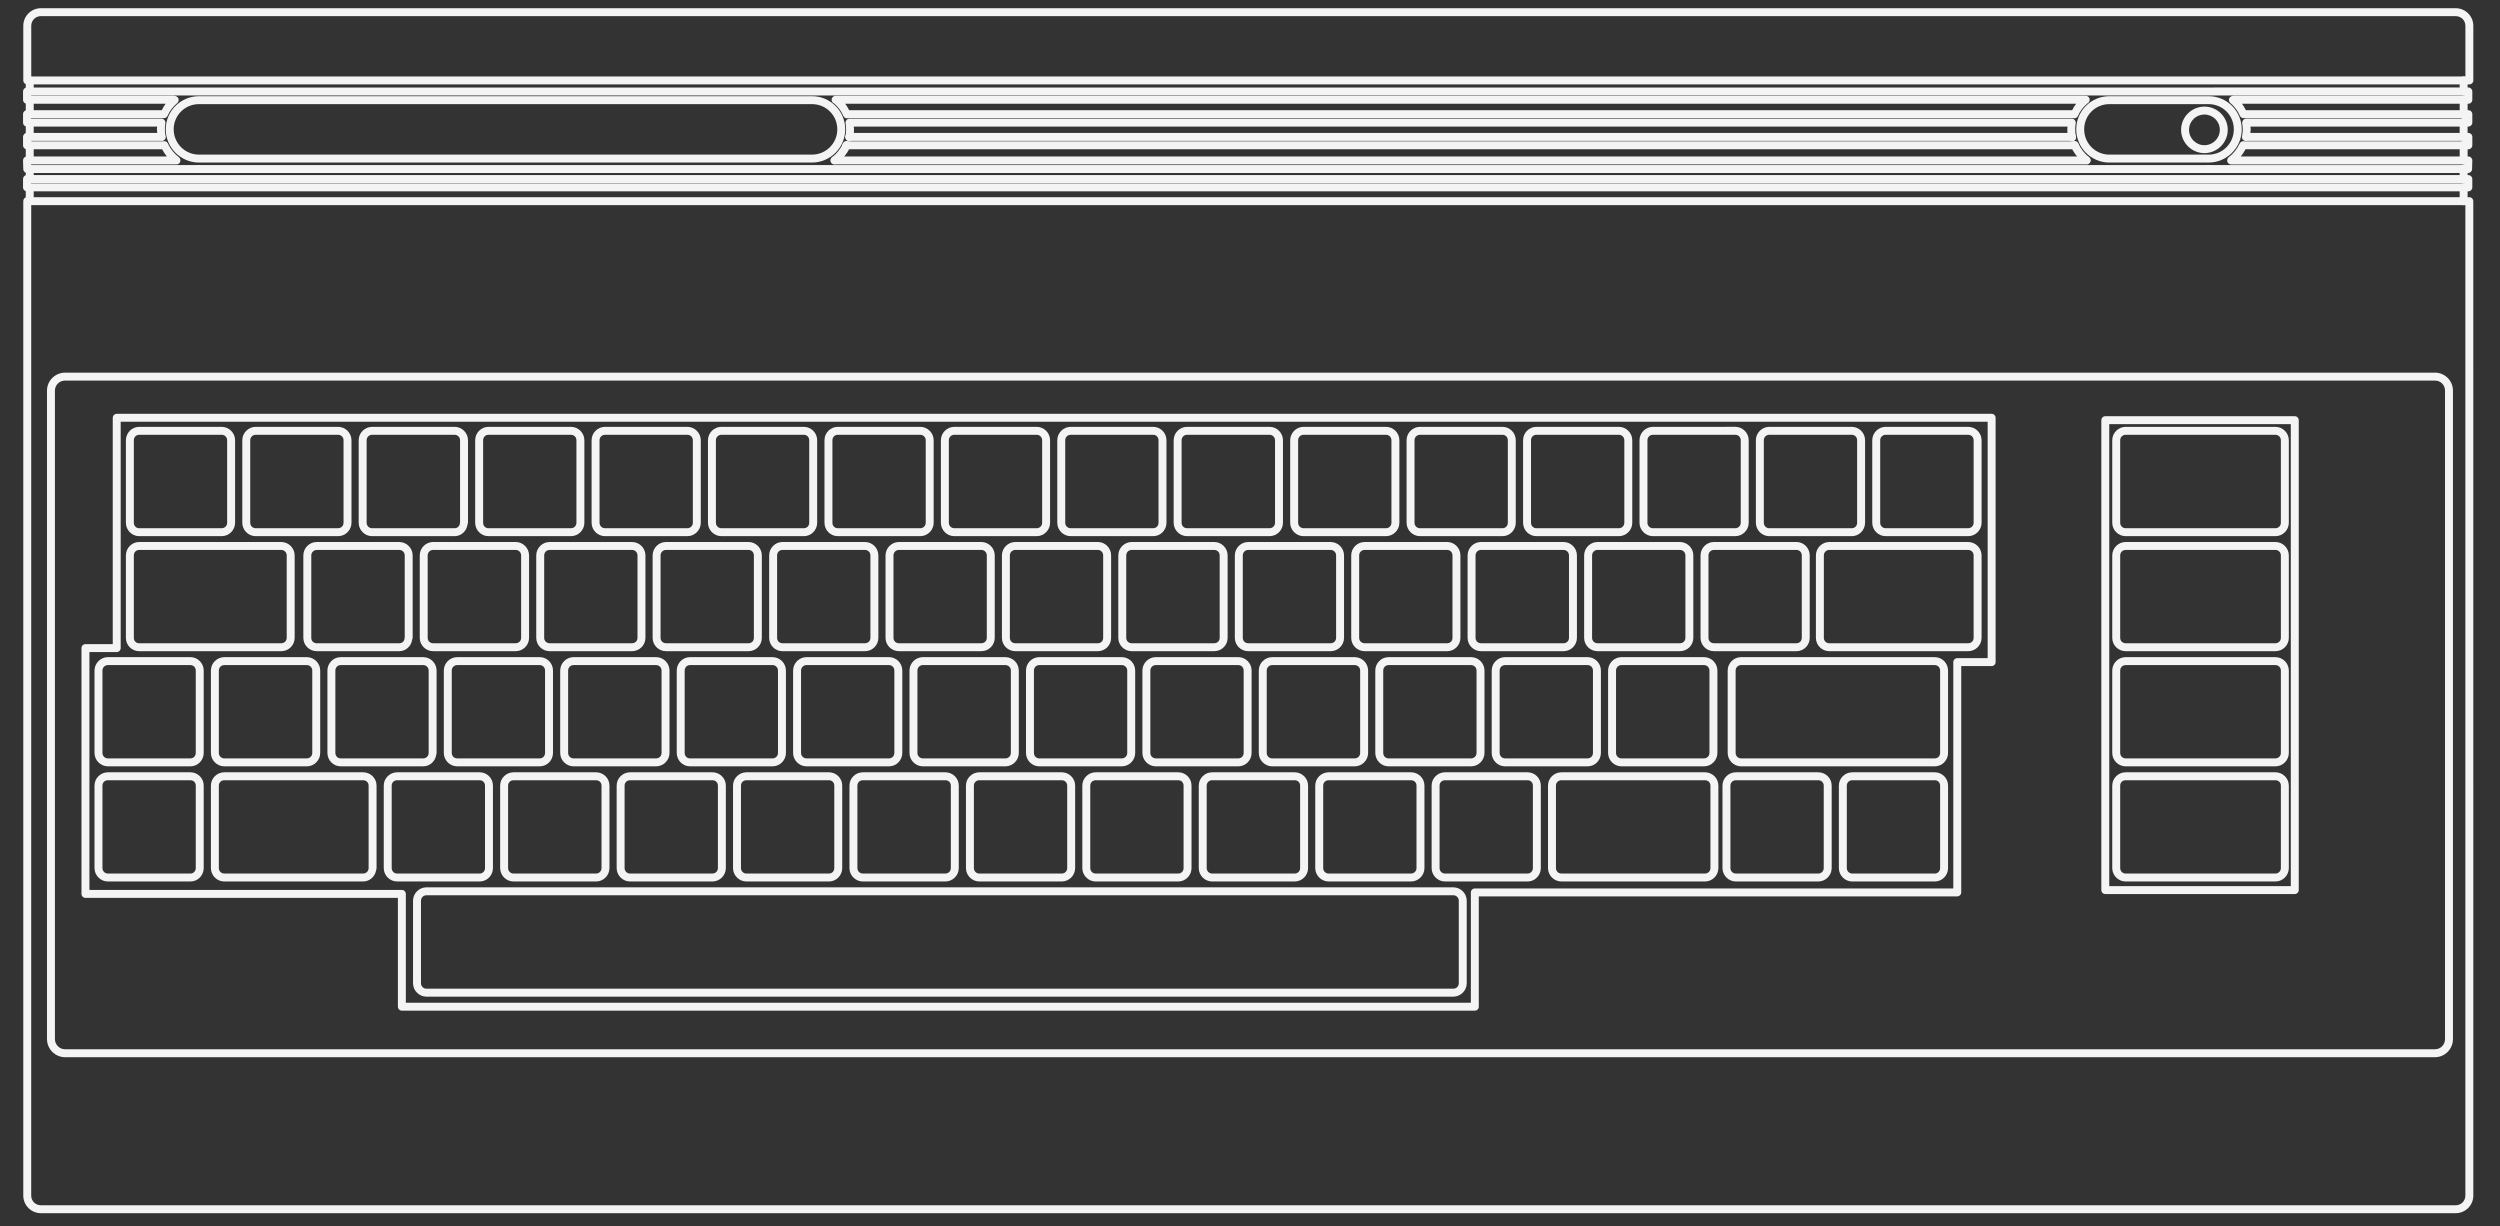 <?xml version="1.0" encoding="UTF-8" standalone="no"?>
<!-- Generator: Adobe Illustrator 13.0.0, SVG Export Plug-In . SVG Version: 6.00 Build 14948)  -->

<svg
   version="1.2"
   id="Layer_3"
   x="0px"
   y="0px"
   width="530"
   height="260"
   viewBox="0 0 530 260"
   xml:space="preserve"
   sodipodi:docname="c64.svg"
   inkscape:version="1.2.2 (732a01da63, 2022-12-09)"
   xmlns:inkscape="http://www.inkscape.org/namespaces/inkscape"
   xmlns:sodipodi="http://sodipodi.sourceforge.net/DTD/sodipodi-0.dtd"
   xmlns="http://www.w3.org/2000/svg"
   xmlns:svg="http://www.w3.org/2000/svg"
   xmlns:rdf="http://www.w3.org/1999/02/22-rdf-syntax-ns#"
   xmlns:cc="http://creativecommons.org/ns#"
   xmlns:dc="http://purl.org/dc/elements/1.1/"
   xmlns:ns="&amp;ns_sfw;"><rect x="0" y="0" width="530" height="260" fill="#333333" stroke="none"/><defs
   id="defs106" /><sodipodi:namedview
   id="namedview104"
   pagecolor="#000000"
   bordercolor="#111111"
   borderopacity="1"
   inkscape:showpageshadow="0"
   inkscape:pageopacity="0"
   inkscape:pagecheckerboard="1"
   inkscape:deskcolor="#d1d1d1"
   showgrid="false"
   inkscape:zoom="2.0445042"
   inkscape:cx="299.58363"
   inkscape:cy="175.10357"
   inkscape:window-width="1920"
   inkscape:window-height="1009"
   inkscape:window-x="-8"
   inkscape:window-y="-8"
   inkscape:window-maximized="1"
   inkscape:current-layer="Layer_3" />
<path
   fill="#f4f4f4"
   d="M 42.188,19.341"
   id="path3" />
<path
   id="path5"
   fill="#f4f4f4"
   d="m 179.423,29.913 c -0.312,0.022 -0.585,0.214 -0.71,0.5 -0.508,1.122 -1.285,2.126 -2.263,2.894 -0.365,0.289 -0.426,0.818 -0.137,1.183 0.289,0.364 0.818,0.426 1.183,0.137 0.002,-0.001 0.005,-0.003 0.006,-0.005 1.185,-0.928 2.138,-2.119 2.762,-3.499 0.206,-0.417 0.035,-0.921 -0.382,-1.127 -0.143,-0.071 -0.301,-0.1 -0.459,-0.083 z" />
<path
   id="path7"
   fill="#f4f4f4"
   d="m 42.186,20.389 c -3.877,0 -7.049,3.146 -7.049,7.023 0,3.877 3.172,7.05 7.049,7.05 h 129.955 c 3.878,0 7.05,-3.172 7.05,-7.05 0,-3.878 -3.171,-7.023 -7.05,-7.023 z m 0,1.684 h 129.955 c 2.968,0 5.367,2.372 5.367,5.34 0,2.968 -2.398,5.367 -5.367,5.367 H 42.186 c -2.968,0 -5.367,-2.399 -5.367,-5.367 0,-2.969 2.399,-5.34 5.367,-5.34 z" />
<path
   id="polyline9"
   fill="#f4f4f4"
   d="m 179.347,29.965 c -0.465,0.041 -0.809,0.451 -0.768,0.917 0.042,0.466 0.452,0.809 0.917,0.768 0.003,0 0.006,0 0.009,-10e-4 h 48.244 73.498 138.575 c 0.464,0.006 0.847,-0.365 0.854,-0.83 0.006,-0.464 -0.366,-0.847 -0.831,-0.854 -0.007,0 -0.015,0 -0.022,0 H 301.247 227.749 179.505 c -0.052,-0.005 -0.106,-0.005 -0.158,0 z" />
<path
   id="polyline11"
   fill="#f4f4f4"
   d="m 180.004,28.176 c -0.465,0.021 -0.826,0.415 -0.805,0.879 0.021,0.464 0.414,0.825 0.88,0.804 0.001,0 0.002,0 0.003,0 h 47.666 73.498 138.003 c 0.464,0.007 0.846,-0.365 0.854,-0.83 0.006,-0.464 -0.366,-0.847 -0.83,-0.854 -0.009,0 -0.016,0 -0.023,0 H 301.246 227.748 180.082 c -0.026,-0.001 -0.052,-0.001 -0.078,10e-4 z" />
<path
   id="polygon13"
   fill="#f4f4f4"
   d="m 5.542,37.121 c -0.393,0.088 -0.667,0.44 -0.658,0.841 v 1.763 c 0,0.465 0.376,0.842 0.842,0.842 h 222.021 145.232 150.31 c 0.465,0 0.842,-0.377 0.842,-0.842 v -1.763 c 0,-0.465 -0.377,-0.841 -0.842,-0.841 H 372.979 227.747 5.726 c -0.061,-0.007 -0.123,-0.007 -0.184,0 z m 1.026,1.684 h 221.179 145.232 149.468 v 0.079 H 372.979 227.747 6.568 Z" />
<path
   fill="#f4f4f4"
   d="M 468.223,19.341"
   id="path10" />
<path
   id="polyline17"
   fill="#f4f4f4"
   d="m 42.107,34.989 c -0.465,0.021 -0.825,0.415 -0.804,0.88 0.021,0.465 0.415,0.825 0.879,0.804 10e-4,0 0.002,0 0.003,0 H 172.14 c 0.009,0 0.018,0 0.026,0 h 0.5 0.026 55.058 73.498 145.394 0.026 0.499 c 0.009,0 0.019,0 0.026,0 h 21.045 c 0.464,0.006 0.848,-0.365 0.854,-0.83 0.007,-0.465 -0.364,-0.847 -0.829,-0.854 -0.01,0 -0.017,0 -0.024,0 h -21.02 -0.026 -0.499 c -0.008,0 -0.018,0 -0.026,0 H 301.249 227.751 172.667 172.141 172.115 42.193 c -0.026,-10e-4 -0.053,-10e-4 -0.079,0 z" />
<path
   id="polyline19"
   fill="#f4f4f4"
   d="m 176.821,33.174 c -0.465,0.042 -0.809,0.451 -0.768,0.917 0.041,0.465 0.451,0.808 0.917,0.768 0.003,0 0.006,0 0.009,-0.001 h 50.77 73.498 141.1 c 0.465,0.007 0.847,-0.365 0.854,-0.83 0.006,-0.465 -0.365,-0.847 -0.829,-0.854 -0.009,0 -0.017,0 -0.024,0 h -141.1 -73.498 -50.77 c -0.053,-0.005 -0.105,-0.005 -0.159,0 z" />
<path
   id="path21"
   fill="#f4f4f4"
   d="m 439.796,29.913 c -0.466,0.011 -0.834,0.397 -0.822,0.862 0.003,0.121 0.031,0.24 0.085,0.348 0.624,1.378 1.577,2.57 2.763,3.499 0.361,0.292 0.893,0.236 1.184,-0.125 0.292,-0.362 0.236,-0.893 -0.126,-1.185 -0.002,-0.002 -0.004,-0.003 -0.006,-0.005 -0.978,-0.767 -1.754,-1.771 -2.263,-2.894 -0.14,-0.317 -0.462,-0.516 -0.809,-0.5 z" />
<path
   id="path23"
   fill="#f4f4f4"
   d="m 180.004,25.151 -0.079,0.026 c -0.447,0.093 -0.738,0.524 -0.657,0.973 0.072,0.412 0.104,0.828 0.104,1.263 0,0.493 -0.039,0.982 -0.131,1.447 -0.129,0.447 0.128,0.916 0.576,1.045 0.447,0.13 0.915,-0.128 1.045,-0.575 0.014,-0.05 0.024,-0.102 0.03,-0.153 0.114,-0.572 0.157,-1.158 0.157,-1.763 0,-0.199 -0.04,-0.382 -0.053,-0.579 h 46.746 73.498 137.075 c -0.012,0.196 -0.052,0.379 -0.052,0.579 0,0.605 0.068,1.216 0.184,1.789 0.03,0.464 0.431,0.816 0.894,0.787 0.464,-0.03 0.816,-0.43 0.787,-0.894 -0.005,-0.081 -0.021,-0.16 -0.05,-0.236 -0.092,-0.464 -0.135,-0.954 -0.135,-1.447 0,-0.434 0.033,-0.849 0.105,-1.262 0.08,-0.451 -0.216,-0.884 -0.665,-0.973 l -0.075,-0.026 c -0.063,-0.007 -0.123,-0.007 -0.186,0 H 301.23 227.732 180.171 c -0.062,-0.007 -0.123,-0.007 -0.184,0 h 0.017 z" />
<path
   id="path25"
   fill="#f4f4f4"
   d="m 177.184,20.312 c -0.464,-0.022 -0.859,0.336 -0.881,0.8 -0.016,0.342 0.176,0.66 0.487,0.804 0.009,0 0.018,0 0.026,0 0.849,0.721 1.53,1.619 1.973,2.657 0.171,0.41 0.632,0.618 1.053,0.473 h 47.902 73.498 138.263 c 0.412,0.129 0.856,-0.075 1.026,-0.473 0.445,-1.044 1.145,-1.935 1.999,-2.657 0.422,-0.196 0.604,-0.696 0.409,-1.118 -0.145,-0.311 -0.462,-0.503 -0.805,-0.486 h -140.898 -73.497 -50.56 z m 1.999,1.683 h 48.561 73.499 138.894 c -0.326,0.424 -0.596,0.888 -0.842,1.368 H 301.242 227.743 180.024 c -0.247,-0.48 -0.514,-0.944 -0.841,-1.368 z" />
<path
   id="path27"
   fill="#f4f4f4"
   d="M 5.62,18.549 C 5.197,18.602 4.881,18.964 4.884,19.39 v 1.763 c 0,0.465 0.376,0.842 0.842,0.842 h 29.383 c -0.321,0.419 -0.571,0.895 -0.815,1.368 H 5.726 c -0.465,0 -0.842,0.377 -0.842,0.842 v 1.789 c 0,0.465 0.376,0.842 0.842,0.842 H 33.32 c -0.013,0.196 -0.053,0.38 -0.053,0.578 0,0.259 0.057,0.51 0.079,0.764 H 5.726 c -0.465,0 -0.841,0.376 -0.842,0.841 v 1.789 c 0,0.465 0.376,0.842 0.842,0.842 h 28.646 c 0.29,0.541 0.611,1.055 1,1.526 H 5.725 c -0.465,0 -0.842,0.376 -0.842,0.841 0,0.009 0,0.019 0,0.027 l 0.052,1.815 c 0.015,0.455 0.387,0.816 0.842,0.816 H 42.29 c 0.465,0.006 0.847,-0.365 0.854,-0.83 0.007,-0.465 -0.365,-0.847 -0.83,-0.854 -0.008,0 -0.016,0 -0.024,0 H 6.594 v -0.132 h 30.777 0.053 c 0.293,-0.006 0.563,-0.166 0.71,-0.421 0.222,-0.368 0.131,-0.844 -0.21,-1.105 -0.01,-0.007 -0.016,-0.019 -0.026,-0.026 -0.96,-0.748 -1.749,-1.698 -2.263,-2.789 -0.008,-0.018 -0.017,-0.036 -0.026,-0.053 -0.003,-0.007 0.003,-0.02 0,-0.026 -0.008,-0.009 -0.016,-0.018 -0.025,-0.026 -0.007,-0.027 -0.016,-0.054 -0.026,-0.08 L 35.531,30.308 C 35.323,29.985 34.922,29.845 34.558,29.966 H 6.568 v -0.105 h 27.489 c 0.265,0.075 0.55,0.017 0.764,-0.158 l 0.025,-0.026 c 0.271,-0.223 0.375,-0.589 0.263,-0.921 -0.008,-0.009 -0.017,-0.018 -0.026,-0.025 -0.077,-0.424 -0.131,-0.868 -0.131,-1.316 0,-0.441 0.03,-0.871 0.105,-1.289 0.073,-0.46 -0.241,-0.891 -0.7,-0.963 -0.038,-0.006 -0.077,-0.009 -0.115,-0.01 H 34.058 6.568 v -0.106 h 28.015 0.185 c 0.33,-0.002 0.628,-0.197 0.762,-0.5 0.458,-1.059 1.174,-1.984 2.052,-2.709 0.358,-0.296 0.408,-0.827 0.111,-1.185 -0.123,-0.148 -0.292,-0.249 -0.48,-0.288 L 37.135,20.339 C 37.074,20.323 37.012,20.314 36.95,20.313 H 6.568 v -0.079 h 34.434 132.059 54.69 73.498 145.022 23.123 53.059 v 0.079 H 473.47 c -0.062,0.001 -0.124,0.011 -0.185,0.026 l -0.104,0.026 c -0.453,0.104 -0.736,0.556 -0.631,1.01 0.042,0.182 0.144,0.345 0.288,0.463 0.879,0.725 1.568,1.65 2.025,2.709 0.139,0.311 0.45,0.508 0.79,0.5 0.009,0 0.018,0 0.025,0 h 0.079 46.693 v 0.106 h -46.114 -0.157 c -0.465,0.008 -0.835,0.391 -0.826,0.856 0,0.04 0.004,0.079 0.009,0.117 h -0.026 c 0.075,0.419 0.132,0.848 0.132,1.289 0,0.448 -0.055,0.892 -0.132,1.316 -0.003,0.018 -0.022,0.035 -0.026,0.052 0,0.009 0,0.018 0,0.026 -0.088,0.316 0.015,0.654 0.264,0.868 l 0.026,0.026 c 0.22,0.183 0.516,0.243 0.788,0.158 h 46.063 v 0.105 h -46.615 c -0.355,-0.108 -0.741,0.031 -0.946,0.342 l -0.026,0.026 c -0.019,0.025 -0.036,0.052 -0.053,0.08 -0.009,0.017 -0.019,0.035 -0.026,0.053 -0.514,1.112 -1.285,2.082 -2.263,2.841 -0.008,0.008 -0.017,0.017 -0.026,0.026 -0.374,0.274 -0.457,0.8 -0.183,1.176 0.008,0.011 0.017,0.022 0.026,0.034 0.158,0.2 0.401,0.316 0.657,0.316 h 0.105 49.323 v 0.131 h -54.296 c -0.465,-0.006 -0.847,0.365 -0.854,0.83 -0.006,0.465 0.365,0.847 0.83,0.854 0.009,0 0.016,0 0.023,0 h 55.11 c 0.456,0 0.829,-0.361 0.843,-0.815 l 0.052,-1.815 c 0.015,-0.465 -0.35,-0.853 -0.814,-0.868 -0.009,0 -0.018,0 -0.027,0 h -48.243 c 0.388,-0.471 0.709,-0.985 1,-1.526 h 47.245 c 0.464,0 0.841,-0.377 0.841,-0.842 V 29.02 c 0,-0.464 -0.377,-0.842 -0.841,-0.842 h -46.22 c 0.021,-0.253 0.079,-0.504 0.079,-0.763 0,-0.198 -0.041,-0.383 -0.053,-0.578 h 46.193 c 0.464,0 0.841,-0.377 0.841,-0.842 v -1.789 c 0,-0.465 -0.377,-0.842 -0.841,-0.842 h -47.166 c -0.244,-0.473 -0.495,-0.949 -0.816,-1.368 h 47.982 c 0.465,0 0.841,-0.377 0.841,-0.842 v -1.763 c 0,-0.464 -0.376,-0.841 -0.841,-0.841 H 469.392 446.27 301.247 227.75 173.06 41.001 5.725 C 5.69,18.545 5.655,18.545 5.62,18.549 Z" />
<path
   id="path29"
   fill="#f4f4f4"
   d="m 447.187,20.389 c -3.879,0 -7.025,3.146 -7.025,7.023 0,3.877 3.146,7.05 7.025,7.05 h 21.044 c 3.878,0 7.023,-3.172 7.023,-7.05 0,-3.878 -3.146,-7.023 -7.023,-7.023 z m 0,1.684 h 21.044 c 2.968,0 5.34,2.372 5.34,5.34 0,2.968 -2.372,5.367 -5.34,5.367 h -21.044 c -2.968,0 -5.341,-2.399 -5.341,-5.367 0,-2.969 2.373,-5.34 5.341,-5.34 z" />
<path
   id="path31"
   fill="#f4f4f4"
   d="m 8.672,1.739 c -2.06,0 -3.735,1.676 -3.735,3.735 v 11.575 c 0,0.465 0.377,0.842 0.842,0.842 h 517.724 c 0.464,0 0.841,-0.377 0.841,-0.842 V 5.474 c 0,-2.06 -1.677,-3.735 -3.735,-3.735 H 8.668 Z m 0,1.683 h 511.94 c 1.149,0 2.052,0.902 2.052,2.052 V 16.207 H 6.625 V 5.474 c 0,-1.149 0.902,-2.052 2.052,-2.052 z" />
<path
   id="path33"
   fill="#f4f4f4"
   d="m 5.594,41.803 c -0.392,0.087 -0.667,0.44 -0.658,0.842 v 210.816 c 0,2.06 1.676,3.735 3.735,3.735 h 511.94 c 2.059,0 3.735,-1.676 3.735,-3.735 l -0.01,-210.816 c 0,-0.465 -0.377,-0.842 -0.841,-0.842 H 5.774 c -0.061,-0.007 -0.123,-0.007 -0.184,0 z m 1.026,1.684 h 516.039 v 209.974 c 0,1.149 -0.902,2.053 -2.052,2.053 H 8.668 c -1.151,0 -2.052,-0.903 -2.052,-2.053 z" />
<path
   id="path35"
   fill="#f4f4f4"
   d="m 29.506,90.491 c -1.555,0 -2.815,1.285 -2.815,2.841 v 17.494 c 0,1.555 1.259,2.84 2.815,2.84 h 17.493 c 1.555,0 2.841,-1.285 2.841,-2.84 V 93.332 c 0,-1.556 -1.286,-2.841 -2.841,-2.841 z m 0,1.684 h 17.493 c 0.646,0 1.157,0.511 1.157,1.158 v 17.494 c 0,0.645 -0.512,1.157 -1.157,1.157 H 29.506 c -0.646,0 -1.132,-0.514 -1.132,-1.157 V 93.333 c 0.001,-0.647 0.486,-1.158 1.132,-1.158 z" />
<path
   id="path37"
   fill="#f4f4f4"
   d="m 54.208,90.491 c -1.555,0 -2.841,1.285 -2.841,2.841 v 17.494 c 0,1.554 1.285,2.84 2.841,2.84 h 17.466 c 1.555,0 2.841,-1.285 2.841,-2.84 V 93.332 c 0,-1.556 -1.287,-2.841 -2.841,-2.841 z m 0,1.684 h 17.466 c 0.646,0 1.158,0.511 1.158,1.158 v 17.494 c 0,0.645 -0.512,1.157 -1.158,1.157 H 54.208 c -0.647,0 -1.158,-0.513 -1.158,-1.157 V 93.333 c 0,-0.647 0.512,-1.158 1.158,-1.158 z" />
<path
   id="path39"
   fill="#f4f4f4"
   d="m 78.882,90.491 c -1.555,0 -2.842,1.285 -2.842,2.841 v 17.494 c 0,1.555 1.286,2.84 2.842,2.84 h 17.493 c 1.424,0 2.546,-1.097 2.736,-2.472 0.009,-0.018 0.018,-0.035 0.027,-0.053 0,-0.009 -0.001,-0.018 0,-0.026 0.009,-0.025 0.019,-0.052 0.025,-0.079 0.014,-0.051 0.022,-0.104 0.027,-0.157 0.009,-0.018 0.018,-0.036 0.026,-0.053 V 93.332 c 0,-1.556 -1.286,-2.841 -2.841,-2.841 z m 0,1.684 h 17.493 c 0.646,0 1.158,0.511 1.158,1.158 v 17.335 c -0.002,0.036 -0.002,0.07 0,0.105 -0.01,0.018 -0.019,0.035 -0.026,0.053 0,0.645 -0.486,1.157 -1.131,1.157 H 78.883 c -0.645,0 -1.158,-0.513 -1.158,-1.157 V 93.332 c 0,-0.645 0.511,-1.157 1.157,-1.157 z" />
<path
   id="path41"
   fill="#f4f4f4"
   d="m 103.553,90.491 c -1.555,0 -2.815,1.285 -2.815,2.841 v 17.494 c 0,1.555 1.26,2.84 2.815,2.84 h 17.493 c 1.555,0 2.841,-1.285 2.841,-2.84 V 93.332 c 0,-1.556 -1.287,-2.841 -2.841,-2.841 z m 0,1.684 h 17.493 c 0.646,0 1.158,0.511 1.158,1.158 v 17.494 c 0,0.645 -0.512,1.157 -1.158,1.157 h -17.493 c -0.645,0 -1.131,-0.514 -1.131,-1.157 V 93.333 c 0,-0.647 0.485,-1.158 1.131,-1.158 z" />
<path
   id="path43"
   fill="#f4f4f4"
   d="m 128.259,90.491 c -1.555,0 -2.841,1.285 -2.841,2.841 v 17.494 c 0,1.555 1.286,2.84 2.841,2.84 h 17.467 c 1.555,0 2.84,-1.285 2.84,-2.84 V 93.332 c 0,-1.556 -1.286,-2.841 -2.84,-2.841 z m 0,1.684 h 17.467 c 0.645,0 1.157,0.511 1.157,1.158 v 17.494 c 0,0.645 -0.512,1.157 -1.157,1.157 h -17.467 c -0.645,0 -1.158,-0.514 -1.158,-1.157 V 93.333 c 0.001,-0.647 0.512,-1.158 1.158,-1.158 z" />
<path
   id="path45"
   fill="#f4f4f4"
   d="m 152.932,90.491 c -1.555,0 -2.842,1.285 -2.842,2.841 v 17.494 c 0,1.555 1.287,2.84 2.842,2.84 h 17.493 c 1.555,0 2.814,-1.285 2.814,-2.84 V 93.332 c 0,-1.556 -1.26,-2.841 -2.814,-2.841 z m 0,1.684 h 17.493 c 0.645,0 1.13,0.511 1.13,1.158 v 17.494 c 0,0.645 -0.485,1.157 -1.13,1.157 h -17.493 c -0.645,0 -1.158,-0.514 -1.158,-1.157 V 93.333 c 0,-0.647 0.513,-1.158 1.158,-1.158 z" />
<path
   id="path47"
   fill="#f4f4f4"
   d="m 177.604,90.491 c -1.555,0 -2.814,1.285 -2.814,2.841 v 17.494 c 0,1.555 1.259,2.84 2.814,2.84 h 17.494 c 1.554,0 2.84,-1.285 2.84,-2.84 V 93.332 c 0,-1.556 -1.286,-2.841 -2.84,-2.841 z m 0,1.684 h 17.494 c 0.645,0 1.157,0.511 1.157,1.158 v 17.494 c 0,0.645 -0.512,1.157 -1.157,1.157 h -17.494 c -0.646,0 -1.131,-0.514 -1.131,-1.157 V 93.333 c 10e-4,-0.647 0.486,-1.158 1.131,-1.158 z" />
<path
   id="path49"
   fill="#f4f4f4"
   d="m 202.311,90.491 c -1.555,0 -2.841,1.285 -2.841,2.841 v 17.494 c 0,1.555 1.286,2.84 2.841,2.84 h 17.467 c 1.554,0 2.84,-1.285 2.84,-2.84 V 93.332 c 0,-1.556 -1.286,-2.841 -2.84,-2.841 z m 0,1.684 h 17.467 c 0.645,0 1.157,0.511 1.157,1.158 v 17.494 c 0,0.645 -0.513,1.157 -1.157,1.157 h -17.467 c -0.645,0 -1.158,-0.514 -1.158,-1.157 V 93.333 c 0,-0.647 0.513,-1.158 1.158,-1.158 z" />
<path
   id="path51"
   fill="#f4f4f4"
   d="m 226.983,90.491 c -1.555,0 -2.841,1.285 -2.841,2.841 v 17.494 c 0,1.555 1.285,2.84 2.841,2.84 h 17.493 c 1.555,0 2.815,-1.285 2.815,-2.84 V 93.332 c 0,-1.556 -1.26,-2.841 -2.815,-2.841 z m 0,1.684 h 17.493 c 0.646,0 1.132,0.511 1.132,1.158 v 17.494 c 0,0.645 -0.487,1.157 -1.132,1.157 h -17.493 c -0.645,0 -1.157,-0.514 -1.157,-1.157 V 93.333 c 0,-0.647 0.512,-1.158 1.157,-1.158 z" />
<path
   id="path53"
   fill="#f4f4f4"
   d="m 251.656,90.491 c -1.555,0 -2.841,1.285 -2.841,2.841 v 17.494 c 0,1.554 1.285,2.84 2.841,2.84 h 17.493 c 1.555,0 2.841,-1.285 2.841,-2.84 V 93.332 c 0,-1.556 -1.285,-2.841 -2.841,-2.841 z m 0,1.684 h 17.493 c 0.645,0 1.157,0.511 1.157,1.158 v 17.494 c 0,0.645 -0.513,1.157 -1.157,1.157 h -17.493 c -0.646,0 -1.157,-0.513 -1.157,-1.157 V 93.333 c 0,-0.647 0.512,-1.158 1.157,-1.158 z" />
<path
   id="path55"
   fill="#f4f4f4"
   d="m 276.363,90.491 c -1.557,0 -2.842,1.285 -2.842,2.841 v 17.494 c 0,1.554 1.285,2.84 2.842,2.84 h 17.466 c 1.555,0 2.841,-1.284 2.841,-2.84 V 93.332 c 0,-1.556 -1.285,-2.841 -2.841,-2.841 z m 0,1.684 h 17.466 c 0.646,0 1.158,0.511 1.158,1.158 v 17.494 c 0,0.644 -0.514,1.157 -1.158,1.157 h -17.466 c -0.647,0 -1.157,-0.513 -1.157,-1.157 V 93.333 c 0,-0.647 0.511,-1.158 1.157,-1.158 z" />
<path
   id="path57"
   fill="#f4f4f4"
   d="m 301.035,90.491 c -1.555,0 -2.841,1.285 -2.841,2.841 v 17.494 c 0,1.554 1.285,2.84 2.841,2.84 h 17.494 c 1.554,0 2.813,-1.285 2.813,-2.84 V 93.332 c 0,-1.556 -1.259,-2.841 -2.813,-2.841 z m 0,1.684 h 17.494 c 0.644,0 1.131,0.511 1.131,1.158 v 17.494 c 0,0.645 -0.487,1.157 -1.131,1.157 h -17.494 c -0.646,0 -1.157,-0.513 -1.157,-1.157 V 93.333 c 0,-0.647 0.514,-1.158 1.157,-1.158 z" />
<path
   id="path59"
   fill="#f4f4f4"
   d="m 325.708,90.491 c -1.555,0 -2.814,1.285 -2.814,2.841 v 17.494 c 0,1.554 1.259,2.84 2.814,2.84 h 17.494 c 1.554,0 2.839,-1.284 2.839,-2.84 V 93.332 c 0,-1.556 -1.284,-2.841 -2.839,-2.841 z m 0,1.684 h 17.494 c 0.644,0 1.156,0.511 1.156,1.158 v 17.494 c 0,0.644 -0.513,1.157 -1.156,1.157 h -17.494 c -0.645,0 -1.132,-0.513 -1.132,-1.157 V 93.333 c 0,-0.647 0.487,-1.158 1.132,-1.158 z" />
<path
   id="path61"
   fill="#f4f4f4"
   d="m 350.415,90.491 c -1.555,0 -2.842,1.285 -2.842,2.841 v 17.492 c 0,1.554 1.286,2.841 2.842,2.841 h 17.466 c 1.555,0 2.842,-1.286 2.842,-2.841 10e-4,-0.026 10e-4,-0.053 0,-0.079 V 93.33 c 0,-1.556 -1.286,-2.841 -2.842,-2.841 z m 0,1.684 h 17.466 c 0.647,0 1.157,0.511 1.157,1.158 v 17.492 c 0,0.646 -0.511,1.157 -1.157,1.157 h -17.466 c -0.646,0 -1.158,-0.513 -1.158,-1.157 V 93.332 c 0,-0.647 0.514,-1.158 1.158,-1.157 z" />
<path
   id="path63"
   fill="#f4f4f4"
   d="m 67.15,114.903 c -1.555,0 -2.841,1.285 -2.841,2.841 v 17.492 c 0,1.555 1.286,2.815 2.841,2.815 h 17.493 c 1.422,0 2.542,-1.075 2.736,-2.446 0.01,-0.019 0.018,-0.034 0.026,-0.053 0.001,-0.009 -0.001,-0.019 0,-0.026 0.01,-0.025 0.019,-0.051 0.027,-0.076 0.014,-0.052 0.022,-0.105 0.026,-0.161 0.009,-0.015 0.019,-0.032 0.026,-0.05 v -17.493 c 0,-1.554 -1.286,-2.84 -2.841,-2.84 H 67.15 Z m 0,1.683 h 17.493 c 0.646,0 1.158,0.514 1.158,1.158 v 17.335 c -0.001,0.025 -0.001,0.052 0,0.077 -0.011,0.028 -0.019,0.057 -0.026,0.086 0,0.645 -0.486,1.131 -1.131,1.131 H 67.15 c -0.646,0 -1.158,-0.487 -1.158,-1.127 v -17.495 c 0,-0.645 0.512,-1.157 1.158,-1.157 z" />
<path
   id="path65"
   fill="#f4f4f4"
   d="m 29.506,114.903 c -1.555,0 -2.815,1.285 -2.815,2.841 v 17.492 c 0,1.557 1.259,2.815 2.815,2.815 h 30.12 c 1.555,0 2.841,-1.259 2.841,-2.815 v -17.492 c 0,-1.555 -1.285,-2.841 -2.841,-2.841 z m 0,1.683 h 30.12 c 0.646,0 1.157,0.514 1.157,1.158 v 17.492 c 0,0.646 -0.512,1.133 -1.157,1.133 h -30.12 c -0.646,0 -1.132,-0.488 -1.132,-1.133 v -17.492 c 0.001,-0.645 0.486,-1.158 1.132,-1.158 z" />
<path
   id="path67"
   fill="#f4f4f4"
   d="m 91.827,114.903 c -1.555,0 -2.84,1.285 -2.84,2.841 v 17.492 c 0,1.557 1.285,2.815 2.84,2.815 h 17.494 c 1.555,0 2.841,-1.259 2.841,-2.815 v -17.492 c 0,-1.555 -1.286,-2.841 -2.841,-2.841 z m 0,1.683 h 17.494 c 0.645,0 1.157,0.514 1.157,1.158 v 17.492 c 0,0.646 -0.512,1.133 -1.157,1.133 H 91.827 c -0.645,0 -1.157,-0.488 -1.157,-1.133 v -17.492 c 0,-0.645 0.511,-1.158 1.157,-1.158 z" />
<path
   id="path69"
   fill="#f4f4f4"
   d="m 116.524,114.903 c -1.555,0 -2.84,1.285 -2.84,2.841 v 17.492 c 0,1.557 1.286,2.815 2.84,2.815 h 17.468 c 1.555,0 2.841,-1.259 2.841,-2.815 v -17.492 c 0,-1.555 -1.286,-2.841 -2.841,-2.841 z m 0,1.683 h 17.468 c 0.645,0 1.157,0.514 1.157,1.158 v 17.492 c 0,0.646 -0.512,1.133 -1.157,1.133 h -17.468 c -0.645,0 -1.157,-0.488 -1.157,-1.133 v -17.492 c 0,-0.645 0.512,-1.158 1.157,-1.158 z" />
<path
   id="path71"
   fill="#f4f4f4"
   d="m 141.197,114.903 c -1.554,0 -2.84,1.285 -2.84,2.841 v 17.492 c 0,1.557 1.286,2.815 2.84,2.815 h 17.494 c 1.555,0 2.814,-1.259 2.814,-2.815 v -17.492 c 0,-1.555 -1.259,-2.841 -2.814,-2.841 z m 0,1.683 h 17.494 c 0.646,0 1.131,0.514 1.131,1.158 v 17.492 c 0,0.646 -0.485,1.133 -1.131,1.133 h -17.494 c -0.645,0 -1.157,-0.488 -1.157,-1.133 v -17.492 c 0,-0.645 0.512,-1.158 1.157,-1.158 z" />
<path
   id="path73"
   fill="#f4f4f4"
   d="m 165.878,114.903 c -1.555,0 -2.815,1.285 -2.815,2.841 v 17.492 c 0,1.556 1.259,2.815 2.815,2.815 h 17.494 c 1.555,0 2.841,-1.259 2.841,-2.815 v -17.492 c 0,-1.555 -1.286,-2.841 -2.841,-2.841 z m 0,1.683 h 17.494 c 0.645,0 1.157,0.514 1.157,1.158 v 17.492 c 0,0.646 -0.512,1.133 -1.157,1.133 h -17.494 c -0.646,0 -1.131,-0.488 -1.131,-1.133 v -17.492 c 0,-0.645 0.486,-1.158 1.131,-1.158 z" />
<path
   id="path75"
   fill="#f4f4f4"
   d="m 190.576,114.903 c -1.555,0 -2.841,1.285 -2.841,2.841 v 17.492 c 0,1.557 1.285,2.815 2.841,2.815 h 17.468 c 1.554,0 2.841,-1.259 2.841,-2.815 v -17.492 c 0,-1.555 -1.286,-2.841 -2.841,-2.841 z m 0,1.683 h 17.468 c 0.645,0 1.157,0.514 1.157,1.158 v 17.492 c 0,0.646 -0.514,1.133 -1.157,1.133 h -17.468 c -0.645,0 -1.158,-0.488 -1.158,-1.133 v -17.492 c 0,-0.645 0.513,-1.158 1.158,-1.158 z" />
<path
   id="path77"
   fill="#f4f4f4"
   d="m 215.249,114.903 c -1.555,0 -2.841,1.285 -2.841,2.841 v 17.492 c 0,1.557 1.286,2.815 2.841,2.815 h 17.493 c 1.555,0 2.815,-1.259 2.815,-2.815 v -17.492 c 0,-1.555 -1.259,-2.841 -2.815,-2.841 z m 0,1.683 h 17.493 c 0.645,0 1.131,0.514 1.131,1.158 v 17.492 c 0,0.646 -0.486,1.133 -1.131,1.133 h -17.493 c -0.645,0 -1.158,-0.488 -1.158,-1.133 v -17.492 c 0,-0.645 0.513,-1.158 1.158,-1.158 z" />
<path
   id="path79"
   fill="#f4f4f4"
   d="m 239.922,114.903 c -1.555,0 -2.841,1.285 -2.841,2.841 v 17.492 c 0,1.557 1.286,2.815 2.841,2.815 h 17.494 c 1.554,0 2.841,-1.259 2.841,-2.815 v -17.492 c 0,-1.555 -1.286,-2.841 -2.841,-2.841 z m 0,1.683 h 17.494 c 0.645,0 1.157,0.514 1.157,1.158 v 17.492 c 0,0.646 -0.512,1.133 -1.157,1.133 h -17.494 c -0.646,0 -1.158,-0.488 -1.158,-1.133 v -17.492 c 0,-0.645 0.512,-1.158 1.158,-1.158 z" />
<path
   id="path81"
   fill="#f4f4f4"
   d="m 264.628,114.903 c -1.555,0 -2.842,1.285 -2.842,2.841 v 17.492 c 0,1.557 1.286,2.815 2.842,2.815 h 17.466 c 1.555,0 2.842,-1.258 2.842,-2.815 v -17.492 c 0,-1.555 -1.286,-2.841 -2.842,-2.841 z m 0,1.683 h 17.466 c 0.646,0 1.159,0.514 1.159,1.158 v 17.492 c 0,0.645 -0.515,1.133 -1.159,1.133 h -17.466 c -0.645,0 -1.158,-0.488 -1.158,-1.133 v -17.492 c 10e-4,-0.645 0.513,-1.158 1.158,-1.158 z" />
<path
   id="path83"
   fill="#f4f4f4"
   d="m 289.301,114.903 c -1.555,0 -2.842,1.285 -2.842,2.841 v 17.492 c 0,1.556 1.286,2.815 2.842,2.815 h 17.493 c 1.555,0 2.814,-1.259 2.814,-2.815 v -17.492 c 0,-1.555 -1.258,-2.841 -2.814,-2.841 z m 0,1.683 h 17.493 c 0.646,0 1.131,0.514 1.131,1.158 v 17.492 c 0,0.646 -0.486,1.133 -1.131,1.133 h -17.493 c -0.646,0 -1.157,-0.488 -1.157,-1.133 v -17.492 c 0,-0.645 0.511,-1.158 1.157,-1.158 z" />
<path
   id="path85"
   fill="#f4f4f4"
   d="m 313.974,114.903 c -1.554,0 -2.842,1.285 -2.842,2.841 v 17.492 c 0,1.557 1.286,2.815 2.842,2.815 h 17.493 c 1.556,0 2.841,-1.258 2.841,-2.815 v -17.492 c 0,-1.555 -1.285,-2.841 -2.841,-2.841 z m 0,1.683 h 17.493 c 0.645,0 1.158,0.514 1.158,1.158 v 17.492 c 0,0.645 -0.514,1.133 -1.158,1.133 h -17.493 c -0.645,0 -1.158,-0.488 -1.158,-1.133 v -17.492 c -10e-4,-0.645 0.514,-1.158 1.158,-1.158 z" />
<path
   id="path87"
   fill="#f4f4f4"
   d="m 338.68,114.903 c -1.554,0 -2.842,1.285 -2.842,2.841 v 17.492 c 0,1.556 1.287,2.815 2.842,2.815 h 17.468 c 1.554,0 2.84,-1.259 2.84,-2.815 v -17.492 c 0,-1.555 -1.285,-2.841 -2.84,-2.841 z m 0,1.683 h 17.468 c 0.645,0 1.157,0.514 1.157,1.158 v 17.492 c 0,0.646 -0.514,1.133 -1.157,1.133 H 338.68 c -0.646,0 -1.157,-0.488 -1.157,-1.133 v -17.492 c -0.001,-0.645 0.511,-1.158 1.157,-1.158 z" />
<path
   id="path89"
   fill="#f4f4f4"
   d="m 363.352,114.903 c -1.554,0 -2.839,1.285 -2.839,2.841 v 17.492 c 0,1.556 1.284,2.815 2.839,2.815 h 17.495 c 1.554,0 2.813,-1.258 2.813,-2.815 v -17.492 c 0,-1.555 -1.259,-2.841 -2.813,-2.841 z m 0,1.683 h 17.495 c 0.644,0 1.131,0.514 1.131,1.158 v 17.492 c 0,0.645 -0.487,1.133 -1.131,1.133 h -17.495 c -0.646,0 -1.155,-0.488 -1.155,-1.133 v -17.492 c -10e-4,-0.645 0.509,-1.158 1.155,-1.158 z" />
<path
   id="path91"
   fill="#f4f4f4"
   d="m 450.638,114.903 c -1.555,0 -2.842,1.285 -2.842,2.841 v 17.492 c 0,1.556 1.286,2.815 2.842,2.815 h 31.75 c 1.555,0 2.842,-1.258 2.842,-2.815 v -17.492 c 0,-1.555 -1.286,-2.841 -2.842,-2.841 z m 0,1.683 h 31.75 c 0.646,0 1.158,0.514 1.158,1.158 v 17.492 c 0,0.645 -0.514,1.133 -1.158,1.133 h -31.75 c -0.647,0 -1.157,-0.488 -1.157,-1.133 v -17.492 c -10e-4,-0.645 0.51,-1.158 1.157,-1.158 z" />
<path
   id="path93"
   fill="#f4f4f4"
   d="m 387.814,114.903 c -1.553,0 -2.842,1.285 -2.842,2.841 v 17.492 c 0,1.557 1.286,2.815 2.842,2.815 h 29.437 c 1.555,0 2.842,-1.259 2.842,-2.815 v -17.492 c 0,-1.555 -1.286,-2.841 -2.842,-2.841 z m 0,1.683 h 29.437 c 0.646,0 1.157,0.514 1.157,1.158 v 17.492 c 0,0.646 -0.511,1.133 -1.157,1.133 h -29.437 c -0.645,0 -1.157,-0.488 -1.157,-1.133 v -17.492 c 0,-0.645 0.514,-1.158 1.157,-1.158 z" />
<path
   id="path95"
   fill="#f4f4f4"
   d="m 375.087,90.491 c -1.556,0 -2.841,1.285 -2.841,2.841 v 17.494 c 0,1.554 1.285,2.84 2.841,2.84 h 17.493 c 1.554,0 2.815,-1.284 2.815,-2.84 V 93.332 c 0,-1.556 -1.261,-2.841 -2.815,-2.841 z m 0,1.684 h 17.493 c 0.646,0 1.131,0.511 1.131,1.158 v 17.494 c 0,0.644 -0.486,1.157 -1.131,1.157 h -17.493 c -0.646,0 -1.157,-0.513 -1.157,-1.157 V 93.333 c 0,-0.647 0.512,-1.158 1.157,-1.158 z" />
<path
   id="path97"
   fill="#f4f4f4"
   d="m 22.877,139.314 c -1.555,0 -2.841,1.285 -2.841,2.842 v 17.467 c 0,1.555 1.286,2.841 2.841,2.841 H 40.37 c 1.555,0 2.815,-1.286 2.815,-2.841 v -17.467 c 0,-1.557 -1.26,-2.842 -2.815,-2.842 z m 0,1.684 H 40.37 c 0.646,0 1.131,0.514 1.131,1.158 v 17.467 c 0,0.646 -0.485,1.157 -1.131,1.157 H 22.877 c -0.646,0 -1.158,-0.512 -1.158,-1.157 v -17.467 c 10e-4,-0.646 0.512,-1.158 1.158,-1.158 z" />
<path
   id="path99"
   fill="#f4f4f4"
   d="m 47.553,139.314 c -1.555,0 -2.841,1.285 -2.841,2.842 v 17.467 c 0,1.555 1.286,2.841 2.841,2.841 h 17.492 c 1.556,0 2.841,-1.286 2.841,-2.841 v -17.467 c 0,-1.557 -1.286,-2.842 -2.841,-2.842 z m 0,1.684 h 17.492 c 0.646,0 1.158,0.514 1.158,1.158 v 17.467 c 0,0.646 -0.512,1.157 -1.158,1.157 H 47.553 c -0.646,0 -1.158,-0.512 -1.158,-1.157 v -17.467 c 0,-0.646 0.511,-1.158 1.158,-1.158 z" />
<path
   id="path101"
   fill="#f4f4f4"
   d="m 72.227,139.314 c -1.555,0 -2.815,1.285 -2.815,2.842 v 17.467 c 0,1.555 1.26,2.841 2.815,2.841 H 89.72 c 1.417,0 2.562,-1.082 2.762,-2.446 0.01,-0.026 0.019,-0.052 0.026,-0.079 0.038,-0.101 0.055,-0.208 0.052,-0.315 v -17.467 c 0,-1.557 -1.286,-2.842 -2.841,-2.842 H 72.227 Z m 0,1.684 H 89.72 c 0.646,0 1.157,0.514 1.157,1.158 v 17.335 c -10e-4,0.027 -10e-4,0.054 0,0.08 v 0.052 c 0,0.646 -0.512,1.157 -1.157,1.157 H 72.227 c -0.646,0 -1.131,-0.512 -1.131,-1.157 v -17.467 c 0,-0.646 0.485,-1.158 1.131,-1.158 z" />
<path
   id="path103"
   fill="#f4f4f4"
   d="m 96.928,139.314 c -1.554,0 -2.84,1.285 -2.84,2.842 v 17.467 c 0,1.555 1.285,2.841 2.84,2.841 h 17.493 c 1.555,0 2.814,-1.286 2.814,-2.841 v -17.467 c 0,-1.557 -1.26,-2.842 -2.814,-2.842 z m 0,1.684 h 17.493 c 0.646,0 1.131,0.514 1.131,1.158 v 17.467 c 0,0.646 -0.485,1.157 -1.131,1.157 H 96.928 c -0.645,0 -1.158,-0.512 -1.158,-1.157 v -17.467 c 0.001,-0.646 0.512,-1.158 1.158,-1.158 z" />
<path
   id="path105"
   fill="#f4f4f4"
   d="m 121.601,139.314 c -1.554,0 -2.84,1.285 -2.84,2.842 v 17.467 c 0,1.555 1.285,2.841 2.84,2.841 h 17.493 c 1.555,0 2.841,-1.286 2.841,-2.841 v -17.467 c 0,-1.557 -1.286,-2.842 -2.841,-2.842 z m 0,1.684 h 17.493 c 0.646,0 1.157,0.514 1.157,1.158 v 17.467 c 0,0.646 -0.512,1.157 -1.157,1.157 h -17.493 c -0.645,0 -1.157,-0.512 -1.157,-1.157 v -17.467 c 0,-0.646 0.511,-1.158 1.157,-1.158 z" />
<path
   id="path107"
   fill="#f4f4f4"
   d="m 146.282,139.314 c -1.555,0 -2.815,1.285 -2.815,2.842 v 17.467 c 0,1.555 1.259,2.841 2.815,2.841 h 17.493 c 1.555,0 2.842,-1.286 2.842,-2.841 v -17.467 c 0,-1.557 -1.287,-2.842 -2.842,-2.842 z m 0,1.684 h 17.493 c 0.646,0 1.158,0.514 1.158,1.158 v 17.467 c 0,0.646 -0.513,1.157 -1.158,1.157 h -17.493 c -0.646,0 -1.131,-0.512 -1.131,-1.157 v -17.467 c -0.001,-0.646 0.485,-1.158 1.131,-1.158 z" />
<path
   id="path109"
   fill="#f4f4f4"
   d="m 170.98,139.314 c -1.554,0 -2.841,1.285 -2.841,2.842 v 17.467 c 0,1.555 1.286,2.841 2.841,2.841 h 17.493 c 1.555,0 2.815,-1.286 2.815,-2.841 v -17.467 c 0,-1.557 -1.26,-2.842 -2.815,-2.842 z m 0,1.684 h 17.493 c 0.646,0 1.131,0.514 1.131,1.158 v 17.467 c 0,0.646 -0.486,1.157 -1.131,1.157 H 170.98 c -0.646,0 -1.158,-0.512 -1.158,-1.157 v -17.467 c 0,-0.646 0.513,-1.158 1.158,-1.158 z" />
<path
   id="path111"
   fill="#f4f4f4"
   d="m 195.653,139.314 c -1.555,0 -2.842,1.285 -2.842,2.842 v 17.467 c 0,1.555 1.285,2.841 2.842,2.841 h 17.493 c 1.555,0 2.84,-1.286 2.84,-2.841 v -17.467 c 0,-1.557 -1.285,-2.842 -2.84,-2.842 z m 0,1.684 h 17.493 c 0.646,0 1.157,0.514 1.157,1.158 v 17.467 c 0,0.646 -0.512,1.157 -1.157,1.157 h -17.493 c -0.647,0 -1.158,-0.512 -1.158,-1.157 v -17.467 c 0,-0.646 0.51,-1.158 1.158,-1.158 z" />
<path
   id="path113"
   fill="#f4f4f4"
   d="m 220.325,139.314 c -1.554,0 -2.814,1.285 -2.814,2.842 v 17.467 c 0,1.555 1.259,2.841 2.814,2.841 h 17.493 c 1.555,0 2.841,-1.286 2.841,-2.841 v -17.467 c 0,-1.557 -1.286,-2.842 -2.841,-2.842 z m 0,1.684 h 17.493 c 0.645,0 1.157,0.514 1.157,1.158 v 17.467 c 0,0.646 -0.512,1.157 -1.157,1.157 h -17.493 c -0.646,0 -1.131,-0.512 -1.131,-1.157 v -17.467 c 0,-0.646 0.486,-1.158 1.131,-1.158 z" />
<path
   id="path115"
   fill="#f4f4f4"
   d="m 245.032,139.314 c -1.555,0 -2.842,1.285 -2.842,2.842 v 17.467 c 0,1.555 1.287,2.841 2.842,2.841 h 17.493 c 1.554,0 2.814,-1.286 2.814,-2.841 v -17.467 c 0,-1.556 -1.26,-2.842 -2.814,-2.842 z m 0,1.684 h 17.493 c 0.645,0 1.131,0.513 1.131,1.158 v 17.467 c 0,0.646 -0.487,1.157 -1.131,1.157 h -17.493 c -0.646,0 -1.158,-0.512 -1.158,-1.157 v -17.467 c 0,-0.646 0.511,-1.158 1.158,-1.158 z" />
<path
   id="path117"
   fill="#f4f4f4"
   d="m 269.704,139.314 c -1.554,0 -2.841,1.285 -2.841,2.842 v 17.467 c 0,1.555 1.286,2.841 2.841,2.841 h 17.493 c 1.554,0 2.841,-1.286 2.841,-2.841 v -17.467 c 0,-1.557 -1.286,-2.842 -2.841,-2.842 z m 0,1.684 h 17.493 c 0.646,0 1.157,0.514 1.157,1.158 v 17.467 c 0,0.646 -0.514,1.157 -1.157,1.157 h -17.493 c -0.646,0 -1.157,-0.512 -1.157,-1.157 v -17.467 c 0,-0.646 0.511,-1.158 1.157,-1.158 z" />
<path
   id="path119"
   fill="#f4f4f4"
   d="m 294.376,139.314 c -1.553,0 -2.813,1.285 -2.813,2.842 v 17.467 c 0,1.555 1.259,2.841 2.813,2.841 h 17.494 c 1.554,0 2.842,-1.286 2.842,-2.841 v -17.467 c 0,-1.557 -1.287,-2.842 -2.842,-2.842 z m 0,1.684 h 17.494 c 0.646,0 1.157,0.514 1.157,1.158 v 17.467 c 0,0.646 -0.514,1.157 -1.157,1.157 h -17.494 c -0.645,0 -1.13,-0.512 -1.13,-1.157 v -17.467 c 0,-0.646 0.486,-1.158 1.13,-1.158 z" />
<path
   id="path121"
   fill="#f4f4f4"
   d="m 319.084,139.314 c -1.556,0 -2.842,1.285 -2.842,2.842 v 17.467 c 0,1.555 1.284,2.841 2.842,2.841 h 17.493 c 1.554,0 2.814,-1.286 2.814,-2.841 v -17.467 c 0,-1.557 -1.26,-2.842 -2.814,-2.842 z m 0,1.684 h 17.493 c 0.645,0 1.13,0.514 1.13,1.158 v 17.467 c 0,0.646 -0.486,1.157 -1.13,1.157 h -17.493 c -0.646,0 -1.159,-0.512 -1.159,-1.157 v -17.467 c 0,-0.646 0.513,-1.158 1.159,-1.158 z" />
<path
   id="path123"
   fill="#f4f4f4"
   d="m 343.756,139.314 c -1.554,0 -2.841,1.285 -2.841,2.842 v 17.467 c 0,1.555 1.285,2.841 2.841,2.841 h 17.492 c 1.555,0 2.842,-1.286 2.842,-2.841 v -17.467 c 0,-1.556 -1.286,-2.842 -2.842,-2.842 z m 0,1.684 h 17.492 c 0.646,0 1.157,0.513 1.157,1.158 v 17.467 c 0,0.646 -0.512,1.157 -1.157,1.157 h -17.492 c -0.646,0 -1.158,-0.512 -1.158,-1.157 v -17.467 c 0,-0.646 0.513,-1.158 1.158,-1.158 z" />
<path
   id="path125"
   fill="#f4f4f4"
   d="m 450.638,139.314 c -1.555,0 -2.842,1.285 -2.842,2.842 v 17.467 c 0,1.555 1.286,2.841 2.842,2.841 h 31.75 c 1.555,0 2.842,-1.286 2.842,-2.841 v -17.467 c 0,-1.557 -1.286,-2.842 -2.842,-2.842 z m 0,1.684 h 31.75 c 0.646,0 1.158,0.514 1.158,1.158 v 17.467 c 0,0.646 -0.514,1.157 -1.158,1.157 h -31.75 c -0.647,0 -1.157,-0.512 -1.157,-1.157 v -17.467 c -10e-4,-0.646 0.51,-1.158 1.157,-1.158 z" />
<path
   id="path127"
   fill="#f4f4f4"
   d="m 369.11,139.314 c -1.555,0 -2.841,1.285 -2.841,2.842 v 17.467 c 0,1.555 1.285,2.841 2.841,2.841 h 41.063 c 1.554,0 2.814,-1.286 2.814,-2.841 v -17.467 c 0,-1.557 -1.261,-2.842 -2.814,-2.842 z m 0,1.684 h 41.063 c 0.646,0 1.132,0.514 1.132,1.158 v 17.467 c 0,0.646 -0.488,1.157 -1.132,1.157 H 369.11 c -0.646,0 -1.157,-0.512 -1.157,-1.157 v -17.467 c 0,-0.646 0.512,-1.158 1.157,-1.158 z" />
<path
   id="path129"
   fill="#f4f4f4"
   d="m 22.877,163.727 c -1.555,0 -2.841,1.26 -2.841,2.814 v 17.494 c 0,1.555 1.286,2.84 2.841,2.84 H 40.37 c 1.555,0 2.815,-1.284 2.815,-2.84 v -17.494 c 0,-1.555 -1.26,-2.814 -2.815,-2.814 z m 0,1.683 H 40.37 c 0.646,0 1.131,0.486 1.131,1.131 v 17.494 c 0,0.645 -0.485,1.157 -1.131,1.157 H 22.877 c -0.646,0 -1.158,-0.514 -1.158,-1.157 v -17.494 c 10e-4,-0.646 0.512,-1.131 1.158,-1.131 z" />
<path
   id="path131"
   fill="#f4f4f4"
   d="m 47.553,163.727 c -1.555,0 -2.841,1.26 -2.841,2.814 v 17.494 c 0,1.555 1.286,2.84 2.841,2.84 h 29.436 c 1.416,0 2.561,-1.083 2.762,-2.445 0,-0.009 0,-0.019 0,-0.026 0.003,-0.02 0.024,-0.034 0.026,-0.053 0.032,-0.084 0.049,-0.173 0.053,-0.263 0,-0.019 0,-0.036 0,-0.053 v -17.494 c 0,-1.555 -1.286,-2.814 -2.841,-2.814 z m 0,1.683 h 29.436 c 0.645,0 1.158,0.486 1.158,1.131 v 17.441 0.053 c 0,0.645 -0.513,1.157 -1.158,1.157 H 47.553 c -0.646,0 -1.158,-0.513 -1.158,-1.157 v -17.494 c 0,-0.646 0.511,-1.131 1.158,-1.131 z" />
<path
   id="path133"
   fill="#f4f4f4"
   d="m 84.196,163.727 c -1.555,0 -2.841,1.26 -2.841,2.814 v 17.494 c 0,1.555 1.286,2.84 2.841,2.84 h 17.493 c 1.555,0 2.814,-1.284 2.814,-2.84 v -17.494 c 0,-1.555 -1.259,-2.814 -2.814,-2.814 z m 0,1.683 h 17.493 c 0.645,0 1.131,0.486 1.131,1.131 v 17.494 c 0,0.645 -0.486,1.157 -1.131,1.157 H 84.196 c -0.646,0 -1.158,-0.514 -1.158,-1.157 v -17.494 c 0.001,-0.646 0.512,-1.131 1.158,-1.131 z" />
<path
   id="path135"
   fill="#f4f4f4"
   d="m 108.873,163.727 c -1.555,0 -2.841,1.26 -2.841,2.814 v 17.494 c 0,1.555 1.286,2.84 2.841,2.84 h 17.493 c 1.555,0 2.841,-1.284 2.841,-2.84 v -17.494 c 0,-1.555 -1.286,-2.814 -2.841,-2.814 z m 0,1.683 h 17.493 c 0.646,0 1.158,0.486 1.158,1.131 v 17.494 c 0,0.645 -0.512,1.157 -1.158,1.157 h -17.493 c -0.645,0 -1.158,-0.514 -1.158,-1.157 v -17.494 c 0,-0.646 0.512,-1.131 1.158,-1.131 z" />
<path
   id="path137"
   fill="#f4f4f4"
   d="m 133.571,163.727 c -1.555,0 -2.841,1.26 -2.841,2.814 v 17.494 c 0,1.555 1.286,2.84 2.841,2.84 h 17.467 c 1.555,0 2.841,-1.284 2.841,-2.84 v -17.494 c 0,-1.555 -1.286,-2.814 -2.841,-2.814 z m 0,1.683 h 17.467 c 0.646,0 1.158,0.485 1.158,1.131 v 17.494 c 0,0.645 -0.512,1.157 -1.158,1.157 h -17.467 c -0.646,0 -1.158,-0.514 -1.158,-1.157 v -17.494 c 0,-0.646 0.512,-1.131 1.158,-1.131 z" />
<path
   id="path139"
   fill="#f4f4f4"
   d="m 90.404,188.113 c -1.554,0 -2.841,1.284 -2.841,2.841 v 17.493 c 0,1.555 1.286,2.842 2.841,2.842 h 217.702 c 1.555,0 2.841,-1.286 2.841,-2.842 v -17.493 c 0,-1.555 -1.286,-2.841 -2.841,-2.841 z m 0,1.684 h 217.702 c 0.646,0 1.157,0.512 1.157,1.157 v 17.493 c 0,0.646 -0.513,1.157 -1.157,1.157 H 90.404 c -0.645,0 -1.157,-0.512 -1.157,-1.157 v -17.493 c 0,-0.646 0.511,-1.157 1.157,-1.157 z" />
<path
   id="path141"
   fill="#f4f4f4"
   d="m 158.244,163.727 c -1.555,0 -2.841,1.26 -2.841,2.814 v 17.494 c 0,1.554 1.285,2.84 2.841,2.84 h 17.493 c 1.555,0 2.815,-1.284 2.815,-2.84 v -17.494 c 0,-1.555 -1.26,-2.814 -2.815,-2.814 z m 0,1.683 h 17.493 c 0.646,0 1.132,0.486 1.132,1.131 v 17.494 c 0,0.645 -0.486,1.157 -1.132,1.157 h -17.493 c -0.646,0 -1.158,-0.513 -1.158,-1.157 v -17.494 c 0,-0.646 0.511,-1.131 1.158,-1.131 z" />
<path
   id="path143"
   fill="#f4f4f4"
   d="m 182.925,163.727 c -1.555,0 -2.841,1.26 -2.841,2.814 v 17.494 c 0,1.555 1.286,2.84 2.841,2.84 h 17.493 c 1.555,0 2.841,-1.284 2.841,-2.84 v -17.494 c 0,-1.555 -1.285,-2.814 -2.841,-2.814 z m 0,1.683 h 17.493 c 0.647,0 1.158,0.485 1.158,1.131 v 17.494 c 0,0.645 -0.512,1.157 -1.158,1.157 h -17.493 c -0.646,0 -1.158,-0.514 -1.158,-1.157 v -17.494 c 0,-0.646 0.512,-1.131 1.158,-1.131 z" />
<path
   id="path145"
   fill="#f4f4f4"
   d="m 207.623,163.727 c -1.554,0 -2.841,1.26 -2.841,2.814 v 17.494 c 0,1.554 1.286,2.84 2.841,2.84 h 17.466 c 1.555,0 2.841,-1.284 2.841,-2.84 v -17.494 c 0,-1.555 -1.286,-2.814 -2.841,-2.814 z m 0,1.683 h 17.466 c 0.646,0 1.158,0.486 1.158,1.131 v 17.494 c 0,0.645 -0.512,1.157 -1.158,1.157 h -17.466 c -0.646,0 -1.158,-0.513 -1.158,-1.157 v -17.494 c 0,-0.646 0.513,-1.131 1.158,-1.131 z" />
<path
   id="path147"
   fill="#f4f4f4"
   d="m 232.295,163.727 c -1.555,0 -2.841,1.26 -2.841,2.814 v 17.494 c 0,1.555 1.286,2.84 2.841,2.84 h 17.493 c 1.555,0 2.815,-1.284 2.815,-2.84 v -17.494 c 0,-1.555 -1.26,-2.814 -2.815,-2.814 z m 0,1.683 h 17.493 c 0.646,0 1.131,0.485 1.131,1.131 v 17.494 c 0,0.645 -0.485,1.157 -1.131,1.157 h -17.493 c -0.645,0 -1.158,-0.514 -1.158,-1.157 v -17.494 c 0.001,-0.646 0.512,-1.131 1.158,-1.131 z" />
<path
   id="path149"
   fill="#f4f4f4"
   d="m 256.976,163.727 c -1.553,0 -2.84,1.26 -2.84,2.814 v 17.494 c 0,1.554 1.286,2.84 2.84,2.84 h 17.494 c 1.555,0 2.841,-1.284 2.841,-2.84 v -17.494 c 0,-1.555 -1.286,-2.814 -2.841,-2.814 z m 0,1.683 h 17.494 c 0.646,0 1.157,0.486 1.157,1.131 v 17.494 c 0,0.645 -0.513,1.157 -1.157,1.157 h -17.494 c -0.645,0 -1.157,-0.513 -1.157,-1.157 v -17.494 c 0,-0.646 0.513,-1.131 1.157,-1.131 z" />
<path
   id="path151"
   fill="#f4f4f4"
   d="m 281.674,163.727 c -1.554,0 -2.841,1.259 -2.841,2.814 v 17.494 c 0,1.555 1.286,2.84 2.841,2.84 h 17.468 c 1.555,0 2.841,-1.284 2.841,-2.84 v -17.494 c 0,-1.555 -1.286,-2.814 -2.841,-2.814 z m 0,1.683 h 17.468 c 0.646,0 1.157,0.486 1.157,1.131 v 17.494 c 0,0.645 -0.513,1.157 -1.157,1.157 h -17.468 c -0.646,0 -1.156,-0.514 -1.156,-1.157 v -17.494 c 0,-0.646 0.511,-1.131 1.156,-1.131 z" />
<path
   id="path153"
   fill="#f4f4f4"
   d="m 306.347,163.727 c -1.554,0 -2.842,1.259 -2.842,2.814 v 17.494 c 0,1.555 1.287,2.84 2.842,2.84 h 17.493 c 1.555,0 2.813,-1.284 2.813,-2.84 v -17.494 c 0,-1.555 -1.258,-2.814 -2.813,-2.814 z m 0,1.683 h 17.493 c 0.646,0 1.132,0.486 1.132,1.131 v 17.494 c 0,0.645 -0.487,1.157 -1.132,1.157 h -17.493 c -0.646,0 -1.157,-0.514 -1.157,-1.157 v -17.494 c -10e-4,-0.646 0.512,-1.131 1.157,-1.131 z" />
<path
   id="path155"
   fill="#f4f4f4"
   d="m 331.02,163.727 c -1.554,0 -2.842,1.259 -2.842,2.814 v 17.494 c 0,1.555 1.286,2.84 2.842,2.84 h 30.436 c 1.556,0 2.841,-1.284 2.841,-2.84 v -17.494 c 0,-1.555 -1.285,-2.814 -2.841,-2.814 z m 0,1.683 h 30.436 c 0.646,0 1.157,0.486 1.157,1.131 v 17.494 c 0,0.645 -0.513,1.157 -1.157,1.157 H 331.02 c -0.646,0 -1.157,-0.514 -1.157,-1.157 v -17.494 c -10e-4,-0.646 0.512,-1.131 1.157,-1.131 z" />
<path
   id="path157"
   fill="#f4f4f4"
   d="m 368.008,163.727 c -1.554,0 -2.842,1.26 -2.842,2.814 v 17.494 c 0,1.554 1.287,2.84 2.842,2.84 h 17.467 c 1.554,0 2.841,-1.284 2.841,-2.84 v -17.494 c 0,-1.555 -1.286,-2.814 -2.841,-2.814 z m 0,1.683 h 17.467 c 0.646,0 1.157,0.485 1.157,1.131 v 17.494 c 0,0.645 -0.512,1.157 -1.157,1.157 h -17.467 c -0.646,0 -1.157,-0.513 -1.157,-1.157 v -17.494 c 0,-0.646 0.512,-1.131 1.157,-1.131 z" />
<path
   id="path159"
   fill="#f4f4f4"
   d="m 450.638,163.727 c -1.555,0 -2.842,1.26 -2.842,2.814 v 17.494 c 0,1.554 1.286,2.84 2.842,2.84 h 31.75 c 1.555,0 2.842,-1.284 2.842,-2.84 v -17.494 c 0,-1.555 -1.286,-2.814 -2.842,-2.814 z m 0,1.683 h 31.75 c 0.646,0 1.158,0.486 1.158,1.131 v 17.494 c 0,0.645 -0.514,1.157 -1.158,1.157 h -31.75 c -0.647,0 -1.157,-0.513 -1.157,-1.157 v -17.494 c -10e-4,-0.646 0.51,-1.131 1.157,-1.131 z" />
<path
   id="path161"
   fill="#f4f4f4"
   d="m 392.681,163.727 c -1.554,0 -2.842,1.26 -2.842,2.814 v 17.494 c 0,1.554 1.285,2.84 2.842,2.84 h 17.493 c 1.554,0 2.814,-1.284 2.814,-2.84 v -17.494 c 0,-1.555 -1.261,-2.814 -2.814,-2.814 z m 0,1.683 h 17.493 c 0.646,0 1.132,0.486 1.132,1.131 v 17.494 c 0,0.645 -0.488,1.157 -1.132,1.157 h -17.493 c -0.646,0 -1.158,-0.513 -1.158,-1.157 v -17.494 c -0.001,-0.646 0.511,-1.131 1.158,-1.131 z" />
<path
   id="path163"
   fill="#f4f4f4"
   d="m 399.76,90.491 c -1.555,0 -2.841,1.285 -2.841,2.841 v 17.494 c 0,1.555 1.285,2.84 2.841,2.84 h 17.493 c 1.555,0 2.842,-1.285 2.842,-2.84 V 93.332 c 0,-1.556 -1.287,-2.841 -2.842,-2.841 z m 0,1.684 h 17.493 c 0.647,0 1.157,0.511 1.157,1.158 v 17.494 c 0,0.645 -0.511,1.157 -1.157,1.157 H 399.76 c -0.646,0 -1.157,-0.514 -1.157,-1.157 V 93.333 c 0,-0.646 0.512,-1.158 1.157,-1.158 z" />
<path
   id="path165"
   fill="#f4f4f4"
   d="m 450.638,90.491 c -1.555,0 -2.842,1.285 -2.842,2.841 v 17.494 c 0,1.554 1.286,2.84 2.842,2.84 h 31.75 c 1.555,0 2.842,-1.284 2.842,-2.84 V 93.332 c 0,-1.556 -1.286,-2.841 -2.842,-2.841 z m 0,1.684 h 31.75 c 0.646,0 1.158,0.511 1.158,1.158 v 17.494 c 0,0.644 -0.514,1.157 -1.158,1.157 h -31.75 c -0.647,0 -1.157,-0.513 -1.157,-1.157 V 93.333 c -10e-4,-0.647 0.51,-1.158 1.157,-1.158 z" />
<path
   id="polygon167"
   fill="#f4f4f4"
   d="m 24.666,87.73 c -0.434,0.041 -0.764,0.406 -0.763,0.841 v 47.982 h -5.787 c -0.465,0 -0.842,0.377 -0.842,0.843 v 52.11 c 0,0.465 0.376,0.841 0.842,0.841 h 66.238 v 23.07 c 0,0.466 0.377,0.843 0.842,0.843 h 227.466 c 0.465,0 0.843,-0.377 0.843,-0.843 V 190.032 H 414.94 c 0.466,0 0.842,-0.377 0.842,-0.842 v -47.98 h 6.444 c 0.466,0 0.843,-0.377 0.843,-0.842 V 88.572 c 0,-0.465 -0.377,-0.841 -0.843,-0.841 H 24.744 C 24.718,87.729 24.691,87.729 24.666,87.73 Z m 0.92,1.684 h 395.799 v 50.112 h -6.446 c -0.463,0 -0.841,0.376 -0.841,0.842 v 47.98 H 312.663 c -0.465,0 -0.841,0.378 -0.841,0.843 v 23.386 H 86.038 v -23.07 c 0,-0.465 -0.377,-0.842 -0.842,-0.842 H 18.958 v -50.427 h 5.788 c 0.465,0 0.841,-0.378 0.841,-0.842 z" />
<path
   id="rect169"
   fill="#f4f4f4"
   d="m 446.219,88.235 c -0.424,0.054 -0.741,0.416 -0.737,0.842 v 99.617 c 0,0.465 0.377,0.842 0.842,0.842 h 40.168 c 0.466,0 0.843,-0.377 0.843,-0.842 V 89.077 c 0,-0.465 -0.377,-0.842 -0.843,-0.842 h -40.168 c -0.036,-0.002 -0.072,-0.002 -0.105,0 z m 0.946,1.684 h 38.485 v 97.934 h -38.485 z" />
<path
   id="path171"
   fill="#f4f4f4"
   d="m 13.802,79 c -2.105,0 -3.84,1.709 -3.84,3.814 v 137.472 c 0,2.106 1.734,3.841 3.84,3.841 h 502.411 c 2.104,0 3.813,-1.734 3.813,-3.841 V 82.813 c 0,-2.105 -1.709,-3.813 -3.813,-3.813 z m 0,1.683 h 502.411 c 1.195,0 2.13,0.935 2.13,2.13 v 137.472 c 0,1.196 -0.935,2.158 -2.13,2.158 H 13.802 c -1.196,0 -2.157,-0.962 -2.157,-2.158 V 82.813 c 0,-1.196 0.96,-2.13 2.157,-2.13 z" />
<path
   id="line173"
   fill="#f4f4f4"
   d="m 522.29,38.857 c -0.465,0 -0.842,0.376 -0.842,0.841 0,0.009 0,0.018 0,0.027 v 2.92 c -0.008,0.465 0.364,0.847 0.83,0.854 0.463,0.006 0.847,-0.366 0.853,-0.83 0,-0.008 0,-0.016 0,-0.024 v -2.92 c 0.016,-0.465 -0.351,-0.854 -0.814,-0.867 -0.009,-10e-4 -0.018,-10e-4 -0.027,-10e-4 z" />
<path
   id="line175"
   fill="#f4f4f4"
   d="m 522.29,34.91 c -0.465,0 -0.842,0.377 -0.842,0.841 0,0.009 0,0.018 0,0.027 v 2.105 c -0.008,0.465 0.364,0.846 0.83,0.853 0.463,0.007 0.847,-0.365 0.853,-0.83 0,-0.008 0,-0.016 0,-0.023 v -2.105 c 0.016,-0.465 -0.351,-0.854 -0.814,-0.868 -0.009,0 -0.018,0 -0.027,0 z" />
<path
   id="line177"
   fill="#f4f4f4"
   d="m 522.188,29.859 c -0.423,0.054 -0.737,0.415 -0.735,0.842 v 3.288 c -0.006,0.465 0.364,0.847 0.83,0.854 0.465,0.006 0.848,-0.365 0.854,-0.83 0,-0.008 0,-0.016 0,-0.024 v -3.288 c 0.004,-0.465 -0.37,-0.845 -0.835,-0.848 -0.038,0 -0.076,10e-4 -0.114,0.006 z" />
<path
   id="line179"
   fill="#f4f4f4"
   d="m 522.29,24.993 c -0.465,0 -0.842,0.377 -0.842,0.842 0,0.009 0,0.017 0,0.026 v 3.156 c -0.008,0.465 0.364,0.848 0.83,0.854 0.463,0.007 0.847,-0.365 0.853,-0.83 0,-0.008 0,-0.016 0,-0.024 v -3.156 c 0.016,-0.465 -0.351,-0.854 -0.814,-0.868 -0.009,0 -0.018,0 -0.027,0 z" />
<path
   id="line181"
   fill="#f4f4f4"
   d="m 522.188,20.389 c -0.432,0.055 -0.752,0.432 -0.735,0.868 v 2.946 c -0.006,0.465 0.364,0.848 0.83,0.854 0.465,0.007 0.848,-0.365 0.854,-0.83 0,-0.008 0,-0.016 0,-0.024 v -2.946 c 0.019,-0.464 -0.344,-0.855 -0.808,-0.874 -0.048,-10e-4 -0.095,0 -0.141,0.006 z" />
<path
   id="line183"
   fill="#f4f4f4"
   d="m 522.29,16.208 c -0.465,0 -0.842,0.376 -0.842,0.841 0,0.009 0,0.018 0,0.026 v 2.315 c -0.008,0.465 0.364,0.848 0.83,0.854 0.463,0.007 0.847,-0.365 0.853,-0.83 0,-0.009 0,-0.016 0,-0.024 v -2.315 c 0.016,-0.465 -0.351,-0.853 -0.814,-0.867 -0.009,0 -0.018,0 -0.027,0 z" />
<path
   id="line185"
   fill="#f4f4f4"
   d="m 6.2,16.208 c -0.424,0.053 -0.74,0.415 -0.737,0.841 v 2.368 c -0.007,0.465 0.365,0.847 0.83,0.854 0.465,0.006 0.847,-0.365 0.854,-0.83 0,-0.008 0,-0.016 0,-0.024 V 17.049 C 7.15,16.584 6.776,16.205 6.312,16.201 6.274,16.2 6.236,16.203 6.2,16.208 Z" />
<path
   id="line187"
   fill="#f4f4f4"
   d="m 6.12,20.363 c -0.391,0.087 -0.667,0.44 -0.657,0.842 v 2.999 c -0.007,0.465 0.365,0.847 0.83,0.854 0.465,0.007 0.847,-0.365 0.854,-0.83 0,-0.009 0,-0.016 0,-0.024 V 21.205 C 7.159,20.74 6.791,20.353 6.326,20.343 6.256,20.341 6.188,20.348 6.12,20.363 Z" />
<path
   id="line189"
   fill="#f4f4f4"
   d="m 6.12,25.388 c -0.391,0.088 -0.667,0.44 -0.657,0.842 v 2.736 c -0.007,0.465 0.365,0.847 0.83,0.854 0.465,0.007 0.847,-0.365 0.854,-0.829 0,-0.008 0,-0.017 0,-0.024 V 26.231 C 7.159,25.766 6.791,25.381 6.326,25.369 6.256,25.366 6.188,25.374 6.12,25.388 Z" />
<path
   id="line191"
   fill="#f4f4f4"
   d="m 6.12,29.913 c -0.391,0.088 -0.667,0.44 -0.657,0.841 v 3.078 c -0.007,0.465 0.365,0.848 0.83,0.854 0.465,0.007 0.847,-0.365 0.854,-0.83 0,-0.008 0,-0.016 0,-0.024 V 30.754 C 7.159,30.29 6.791,29.903 6.326,29.893 6.256,29.891 6.188,29.897 6.12,29.913 Z" />
<path
   id="line193"
   fill="#f4f4f4"
   d="m 6.12,35.016 c -0.391,0.088 -0.667,0.44 -0.657,0.842 v 2.131 c -0.007,0.465 0.365,0.847 0.83,0.854 0.465,0.006 0.847,-0.366 0.854,-0.83 0,-0.008 0,-0.016 0,-0.024 V 35.858 C 7.159,35.393 6.791,35.007 6.326,34.996 6.256,34.995 6.188,35.001 6.12,35.016 Z" />
<path
   id="line195"
   fill="#f4f4f4"
   d="m 6.2,39.119 c -0.424,0.054 -0.74,0.415 -0.737,0.842 v 2.5 c -0.007,0.465 0.365,0.846 0.83,0.854 0.465,0.006 0.847,-0.365 0.854,-0.831 0,-0.008 0,-0.016 0,-0.023 v -2.5 C 7.15,39.497 6.776,39.115 6.312,39.112 c -0.038,0 -0.076,0.002 -0.112,0.007 z" />
<path
   id="circle197"
   fill="#f4f4f4"
   d="m 467.337,22.6 c -2.715,0 -4.944,2.203 -4.944,4.919 0,2.716 2.229,4.945 4.944,4.945 2.719,0 4.946,-2.229 4.946,-4.945 0,-2.717 -2.227,-4.919 -4.946,-4.919 z m 0,1.683 c 1.808,0 3.262,1.429 3.262,3.236 0,1.807 -1.454,3.262 -3.262,3.262 -1.806,0 -3.261,-1.455 -3.261,-3.262 0,-1.807 1.455,-3.236 3.261,-3.236 z" />
</svg>
